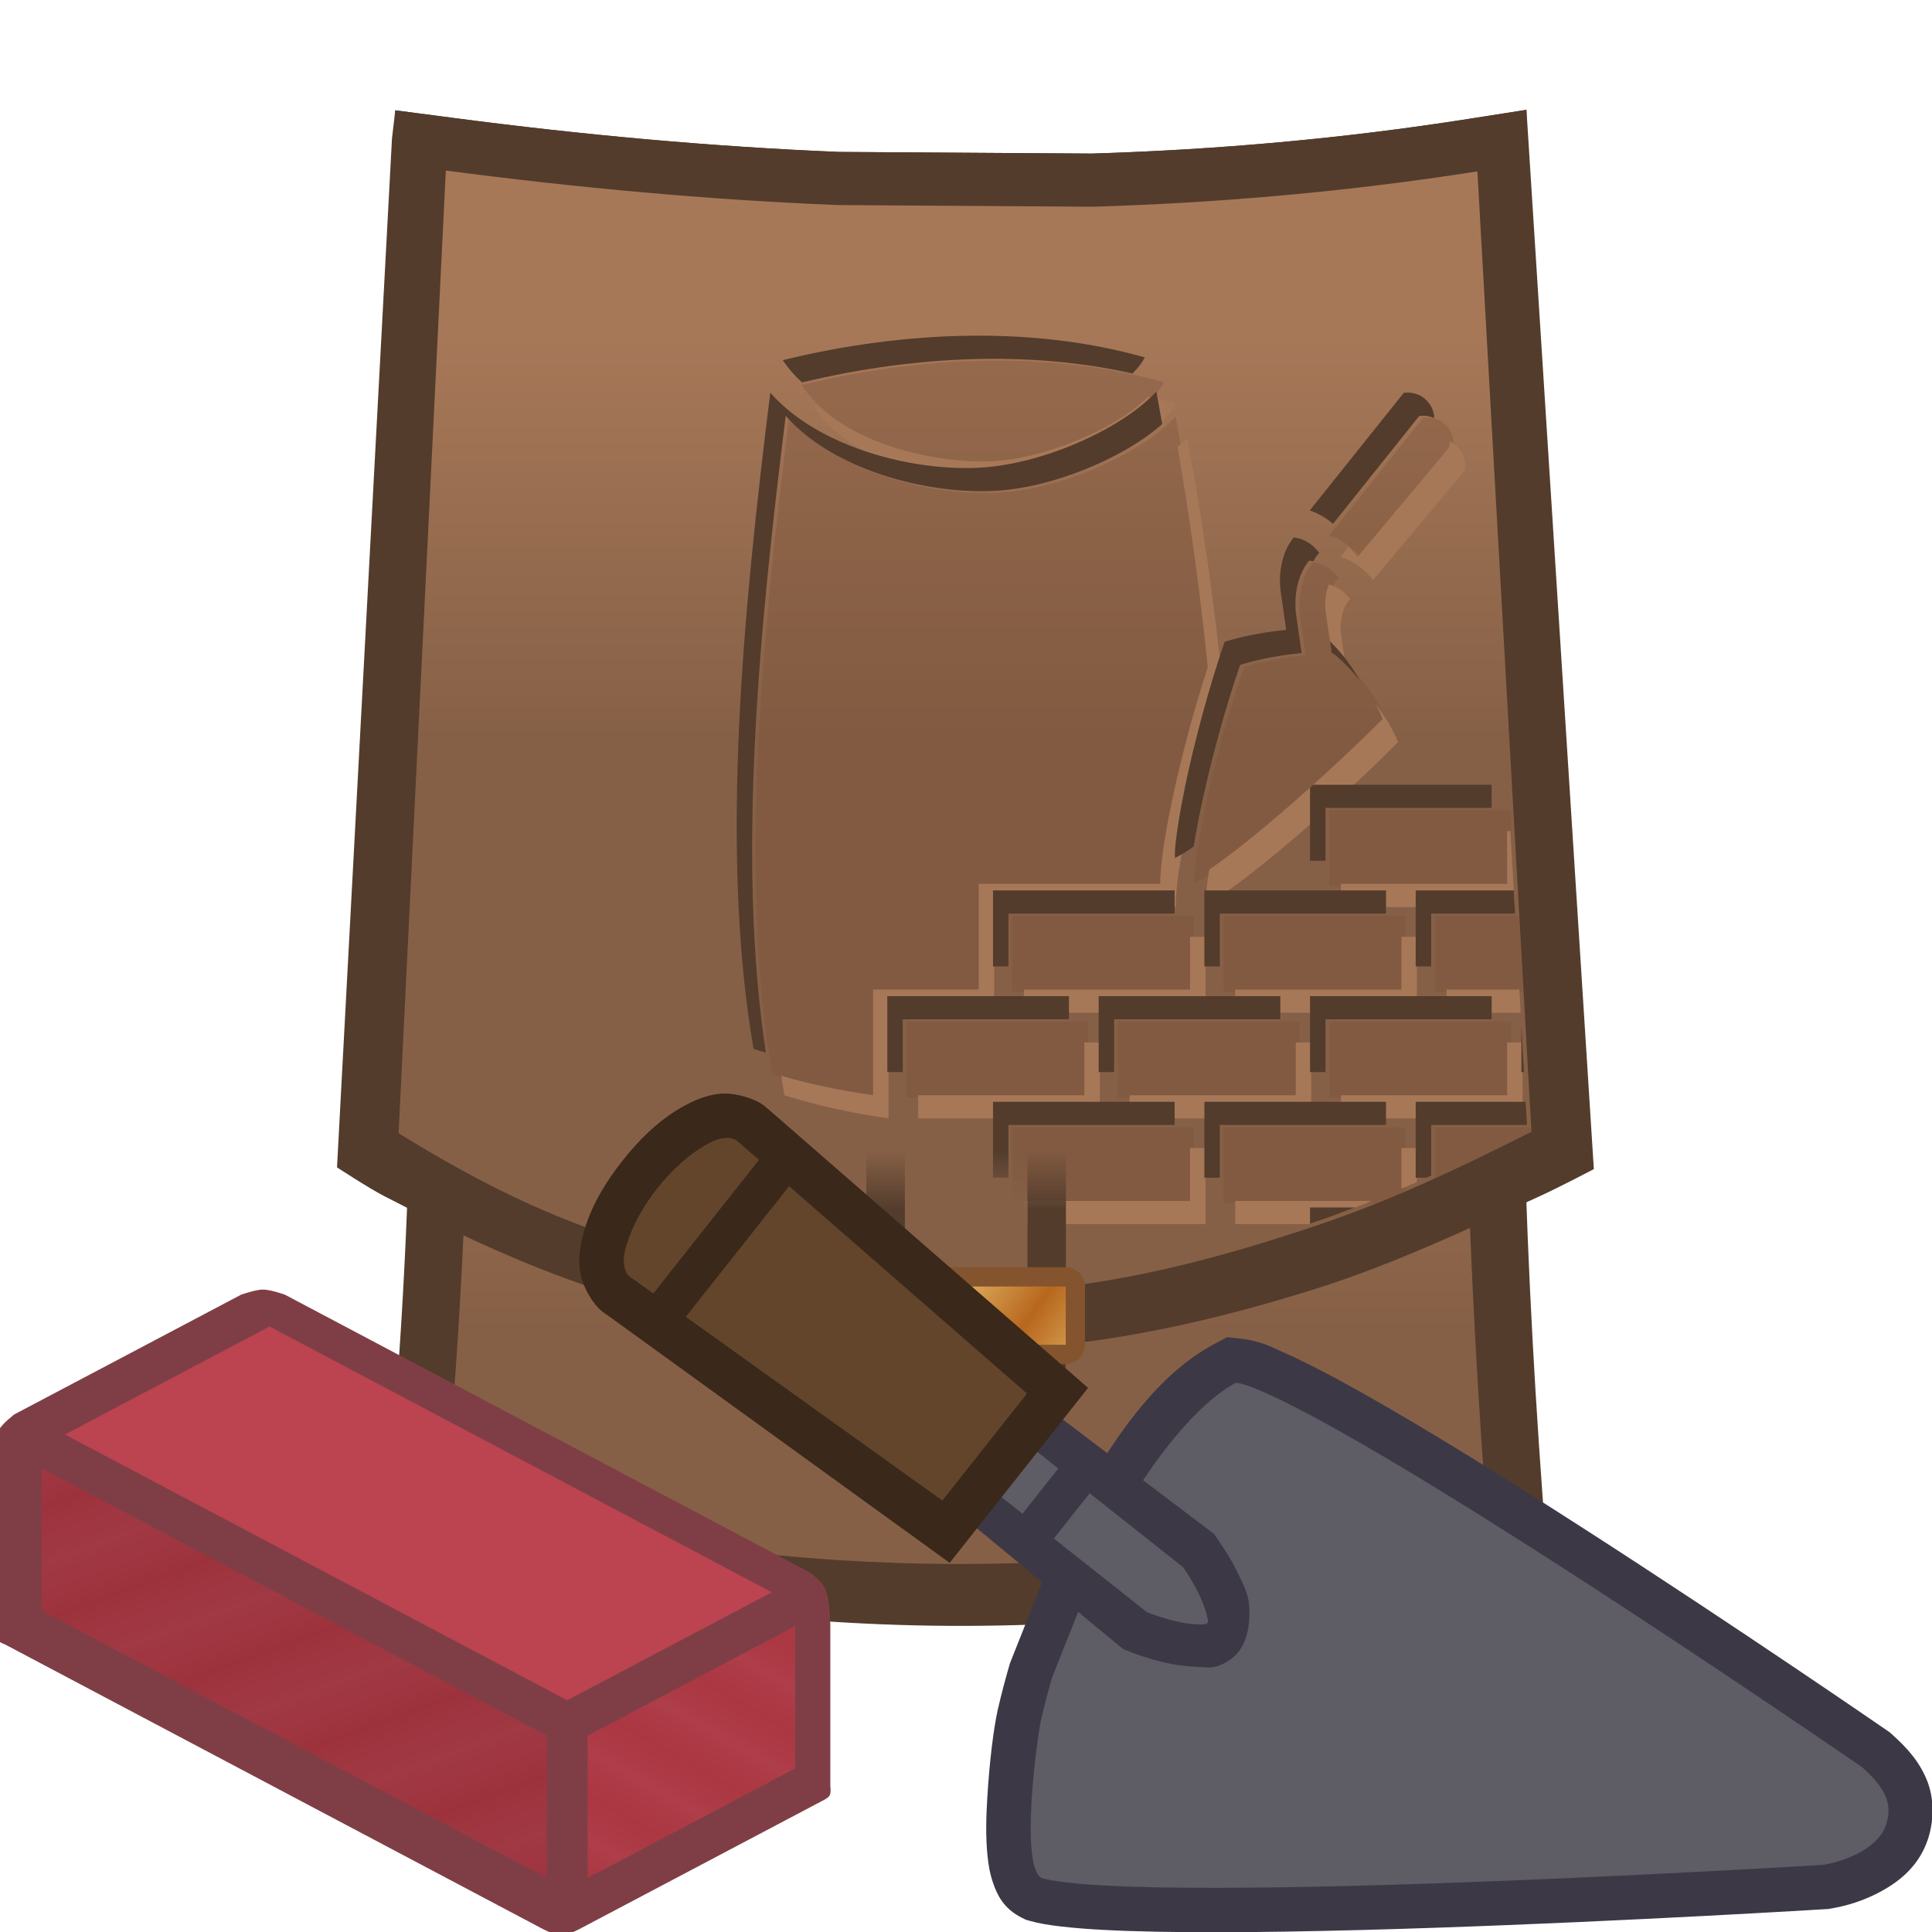 <svg height="500" viewBox="0 0 132.292 132.292" width="500" xmlns="http://www.w3.org/2000/svg" xmlns:xlink="http://www.w3.org/1999/xlink"><linearGradient id="a"><stop offset="0" stop-color="#b93b47"/><stop offset="1" stop-color="#bc4350"/></linearGradient><linearGradient id="b" gradientUnits="userSpaceOnUse" x1="-437.628" x2="-437.628" xlink:href="#c" y1="41.71" y2="89.679"/><linearGradient id="c"><stop offset="0" stop-color="#a77858"/><stop offset="1" stop-color="#866046"/></linearGradient><linearGradient id="d" gradientUnits="userSpaceOnUse" x1="-437.628" x2="-437.628" xlink:href="#c" y1=".325" y2="36.544"/><filter id="e" color-interpolation-filters="sRGB" height="1.017" width="1.018" x="-.009" y="-.008"><feGaussianBlur stdDeviation=".738"/></filter><filter id="f" color-interpolation-filters="sRGB" height="1.016" width="1.019" x="-.009" y="-.008"><feGaussianBlur stdDeviation=".791"/></filter><linearGradient id="g" gradientUnits="userSpaceOnUse" spreadMethod="reflect" x1="463.268" x2="461.151" xlink:href="#a" y1="254.965" y2="260.773"/><linearGradient id="h" gradientUnits="userSpaceOnUse" spreadMethod="reflect" x1="432.223" x2="429.966" xlink:href="#a" y1="263.596" y2="259.644"/><radialGradient id="i" cx="433.757" cy="106.637" gradientTransform="matrix(.022 .137 -.205 .034 449.9 156.245)" gradientUnits="userSpaceOnUse" r="41.232" xlink:href="#a"/><linearGradient id="j" gradientTransform="matrix(.344 0 0 1.068 36.569 -4.095)" gradientUnits="userSpaceOnUse" x1="66.048" x2="66.048" y1="77.645" y2="81.38"><stop offset="0" stop-color="#533c2c" stop-opacity="0"/><stop offset="1" stop-color="#533c2c"/></linearGradient><linearGradient id="k" gradientTransform="matrix(.344 0 0 1.068 36.569 -4.095)" gradientUnits="userSpaceOnUse" x1="66.048" x2="66.048" y1="77.645" y2="81.38"><stop offset="0" stop-color="#866046" stop-opacity="0"/><stop offset="1" stop-color="#866046"/></linearGradient><linearGradient id="l" gradientTransform="matrix(.709 0 0 .842 115.346 -236.162)" gradientUnits="userSpaceOnUse" spreadMethod="reflect" x1="-75.162" x2="-56.491" y1="363.896" y2="379.598"><stop offset="0" stop-color="#9f571d"/><stop offset=".511" stop-color="#fde791"/><stop offset="1" stop-color="#b7671e"/></linearGradient><g stroke-width="1.309" transform="matrix(.764 0 0 .764 400.446 22.622)"><path d="m-392.542-18.95c-11.241 1.765-22.489 2.759-33.744 3.104l-22.662-.148c-11.514-.476-23.043-1.535-34.578-3.049l-5.19-.68.51 48.144.164 2.992c1.321 24.287.959 48.551-1.324 72.807l-.408 4.318 4.185 1.143c31.934 8.717 64.003 8.424 95.86.012l4.138-1.092-.311-4.272v-.002c-1.801-24.67-2.421-49.287-1.198-73.91l-.056-2.375-.178-47.81z" fill="#533c2c"/><path d="m-484.219 104.308c31.063 8.479 62.121 8.203 93.183 0-1.813-24.833-2.44-49.664-1.224-74.162l.528-44.396c-11.482 1.803-22.962 2.817-34.429 3.167l-22.936-.149c-11.706-.482-23.405-1.558-35.09-3.092l1.319 45.291c1.321 24.295.956 48.816-1.352 73.341z" fill="url(#b)"/></g><g stroke-width="1.309" transform="matrix(.764 0 0 .764 400.446 22.622)"><path d="m-446.553 90.92c5.922.582 11.936.617 17.85-.037 7.641-.845 15.182-2.685 22.514-4.995 6.909-2.177 13.492-5.299 20.083-8.305 1.632-.744 4.812-2.408 4.812-2.408l-6.041-94.942-5.209.818c-11.241 1.765-22.489 2.759-33.744 3.104l-22.662-.148c-11.514-.476-23.043-1.535-34.578-3.049l-5.19-.68-.295 2.531-4.926 92.206s2.784 1.831 4.262 2.595c6.52 3.37 13.212 6.531 20.218 8.718 7.433 2.32 15.155 3.832 22.904 4.593z" fill="#533c2c"/><g><path d="m-406.188 80.241c6.653-2.239 12.342-4.917 19.303-8.419l-4.846-86.071c-11.482 1.803-22.962 2.817-34.429 3.167l-22.936-.149c-11.706-.482-23.405-1.558-35.09-3.092l-4.233 86.279c6.444 3.984 12.303 6.964 18.963 9.202 7.351 2.471 15.098 3.786 22.815 4.547 5.951.587 12.001.71 17.939 0 7.668-.917 15.195-3 22.514-5.463z" fill="url(#d)"/><path d="m250.12 117.24c-4.467.04-8.912.676-12.984 1.678 1.142 1.727 3.075 3.05 5.307 3.945 2.676 1.074 5.74 1.509 8.03 1.392 2.357-.121 5.406-1.078 7.782-2.378 1.188-.65 2.212-1.386 2.903-2.093.367-.375.624-.734.791-1.054-3.494-.993-7.208-1.456-10.936-1.49-.298-.003-.596-.003-.893 0zm12.622 3.834c-.042.045-.084.089-.127.134-.893.914-2.063 1.736-3.382 2.458-2.638 1.443-5.859 2.481-8.656 2.624-2.628.134-5.902-.336-8.892-1.535-2.048-.822-3.982-1.998-5.405-3.607-1.846 14.86-3.484 31.418-1.146 44.98 2.218.697 4.639 1.225 7.13 1.579v-7.238h7.242v-7.243h12.443c-.003-.341.018-.712.055-1.128.109-1.193.364-2.718.717-4.414.612-2.939 1.518-6.373 2.484-9.297-.56-5.56-1.373-11.416-2.464-17.312zm17.279.067c-.103 0-.218.012-.325.015l-6.445 8.067c.87.28 1.652.836 2.223 1.59l6.254-7.474c.102-.233.106-.884-.246-1.391-.275-.397-.675-.729-1.364-.803-.03-.003-.063-.005-.098-.004zm-7.866 9.929.001.001c-.193.233-.355.49-.484.763-.436.935-.511 1.932-.431 2.785l.002.026.397 2.762c-.206.019-.412.041-.618.066-1.262.154-2.647.439-3.599.747-1.033 2.977-2.051 6.739-2.705 9.878-.343 1.648-.586 3.124-.683 4.183-.03.333-.022.527-.023.762.265-.136.571-.309.942-.551 1.095-.715 2.546-1.835 4.089-3.119 2.89-2.406 6.078-5.364 8.148-7.448-.337-.863-.929-1.838-1.579-2.661-.756-.958-1.64-1.714-1.871-1.857-.006.001-.03-.003-.044-.005l-.428-2.979c-.051-.556.027-1.25.25-1.728.11-.237.228-.422.392-.561-.435-.609-1.101-1.006-1.754-1.063zm1.117 16.949v5.205h12.448v-5.205zm-21.728 7.242v5.206h12.448v-5.206zm14.485 0v5.206h12.448v-5.206zm14.485 0v5.206h6.045l-.293-5.206zm-36.213 7.243v5.205h12.448v-5.205zm14.485 0v5.205h12.448v-5.205zm14.485 0v5.205h12.448v-5.205zm-21.728 7.242v5.205h12.448v-5.205zm14.485 0v5.205h10.434c.674-.27 1.346-.549 2.014-.836v-4.37zm14.485 0v3.47c2.105-.957 4.249-2.004 6.584-3.178l-.017-.291z" fill="#774f37" opacity=".33" transform="matrix(1.309 0 0 1.309 -762.71 -150.765)"/><path d="m986.859 452.917c-2.609 2.617-6.39 5.326-10.775 7.725-8.982 4.912-20.505 8.529-29.412 8.984-8.656.442-20.234-1.202-30.35-5.26-5.748-2.306-10.968-5.362-15.078-9.139-.324.078-.657.147-.98.227 4.317 6.529 11.621 11.527 20.059 14.912 10.115 4.058 21.693 5.702 30.35 5.26 8.908-.456 20.431-4.073 29.412-8.984 4.491-2.456 8.357-5.239 10.971-7.914 1.386-1.419 2.36-2.774 2.99-3.984-2.369-.674-4.767-1.28-7.186-1.826zm10.184 10.686c-.159.169-.317.338-.48.506-.631.646-1.312 1.277-2.014 1.898 3.374 19.431 5.956 38.654 7.807 57.023-3.651 11.05-7.076 24.03-9.389 35.137-1.335 6.411-2.298 12.173-2.709 16.684-.143 1.572-.22 2.977-.209 4.266h-47.029v27.373h-27.375v27.357c-8.237-1.169-16.27-2.841-23.764-5.006.256 1.691.527 3.371.814 5.039 8.382 2.636 17.533 4.63 26.949 5.967v-27.357h27.375v-27.373h47.029c-.011-1.289.066-2.694.209-4.266.411-4.511 1.374-10.273 2.709-16.684 2.313-11.106 5.738-24.087 9.389-35.137-2.117-21.015-5.19-43.145-9.312-65.428zm67.973.873c.027.723-.061 1.333-.215 1.686l-23.639 28.25c-.708-.936-1.509-1.784-2.373-2.549l-2.027 2.537c3.29 1.057 6.244 3.161 8.4 6.012l23.639-28.248c.385-.881.4-3.344-.93-5.26-.685-.988-1.584-1.861-2.856-2.428zm-31.273 37.1c-.824 1.805-1.112 4.395-.922 6.475l1.619 11.258c.055.008.145.023.168.02.501.311 1.826 1.4 3.397 2.945l-1.184-8.223c-.192-2.1.103-4.724.945-6.531.417-.895.859-1.594 1.478-2.117-1.395-1.952-3.415-3.321-5.502-3.826zm11.992 30.848c.753 1.352 1.409 2.699 1.91 3.98-7.823 7.877-19.873 19.058-30.795 28.15-5.251 4.371-10.169 8.177-14.129 10.877-.356 2.275-.64 4.37-.799 6.119-.115 1.26-.08 1.991-.086 2.877 1-.515 2.159-1.169 3.561-2.084 4.138-2.702 9.624-6.937 15.453-11.789 3.934-3.275 8.012-6.824 11.988-10.389v-.725h.809c6.766-6.092 13.184-12.19 17.998-17.037-1.265-3.234-3.48-6.886-5.91-9.98zm34.152 33.018v13.676h-43.049v6h45.017l-1.107-19.676zm-82.121 27.375v13.674h-43.047v6h47.047v-19.674zm54.748 0v13.674h-43.049v6h47.049v-19.674zm11.699 13.674v6h19.184l-.338-6zm-93.82 13.699v13.674h-43.049v6h47.049v-19.674zm54.748 0v13.674h-43.049v6h47.049v-19.674zm54.746 0v13.674h-43.049v6h47.049v-18.674l-.057-1zm-82.121 27.373v13.676h-43.047v6h47.047v-19.676zm54.748 0v10.516c1.333-.571 2.665-1.138 4-1.729v-8.787zm-43.049 13.676v6h19.084c.271-.091.544-.176.815-.268 5.348-1.8 10.475-3.712 15.531-5.732z" fill="#a77858" filter="url(#e)" transform="matrix(.346 0 0 .346 -762.71 -150.765)"/><path d="m941.335 437.112c-16.882.15-33.681 2.554-49.072 6.342 1.376 2.081 3.057 4.006 4.98 5.773 15.125-3.651 31.565-5.968 48.092-6.115 1.126-.011 2.251-.011 3.377 0 11.561.106 23.086 1.304 34.146 3.805.063-.063.134-.127.195-.189 1.386-1.419 2.36-2.774 2.99-3.984-13.205-3.754-27.244-5.502-41.332-5.631-1.126-.011-2.251-.011-3.377 0zm47.707 14.49c-.159.169-.317.338-.48.506-3.374 3.454-7.799 6.56-12.785 9.287-9.972 5.453-22.143 9.38-32.713 9.92-9.934.508-22.308-1.269-33.609-5.803-7.739-3.105-15.05-7.55-20.428-13.633-6.978 56.164-13.172 118.742-4.332 170 1.05.33 2.113.651 3.186.961-7.62-50.285-1.605-110.624 5.146-164.961 5.378 6.083 12.689 10.528 20.428 13.633 11.301 4.534 23.675 6.311 33.609 5.803 10.57-.54 22.741-4.467 32.713-9.92 4.053-2.216 7.723-4.688 10.771-7.389-.486-2.798-.987-5.599-1.506-8.404zm65.305.252c-.389.001-.826.046-1.228.059l-24.357 30.486c2.209.71 4.261 1.9 6.027 3.463l22.33-27.949c.402-.013.84-.058 1.228-.059v.002c.13-.004.254.002.369.014.888.094 1.64.312 2.299.605-.04-1.083-.347-2.423-1.145-3.572-1.041-1.499-2.552-2.757-5.154-3.033-.115-.011-.24-.017-.369-.014zm-29.729 37.527c-.729.881-1.344 1.85-1.83 2.885-1.647 3.533-1.934 7.302-1.633 10.527l.01.096 1.5 10.439c-.78.073-1.559.156-2.336.25-4.769.583-10.005 1.663-13.604 2.824-3.902 11.253-7.75 25.47-10.221 37.334-1.298 6.228-2.218 11.81-2.582 15.812-.115 1.26-.08 1.991-.086 2.877 1-.515 2.159-1.169 3.561-2.084.41-.268.888-.615 1.324-.912.459-2.929 1.053-6.187 1.783-9.693 2.47-11.864 6.318-26.081 10.221-37.334 3.598-1.162 8.835-2.242 13.604-2.824.777-.094 1.556-.177 2.336-.25l-1.5-10.439-.01-.096c-.301-3.225-.014-6.994 1.633-10.527.486-1.035 1.102-2.004 1.83-2.885.375.033.75.103 1.123.193.01-.018.015-.039.023-.057.417-.895.859-1.594 1.478-2.117-1.645-2.301-4.157-3.803-6.625-4.02zm9.385 26.891.435 3.035c.055.008.145.023.168.02.873.541 4.21 3.395 7.068 7.018.02.025.041.053.06.078-1.163-2.088-2.569-4.19-4.059-6.078-1.216-1.541-2.509-2.928-3.672-4.072zm-4.357 37.168c-.269.242-.538.482-.809.725v18.951h4v-13.676h43.049v-6zm-82.93 27.375v19.674h4.002v-13.674h43.047v-6zm54.748 0v19.674h4v-13.674h43.049v-6zm54.748 0v19.674h4v-13.674h21.738l-.338-6zm-136.869 27.373v19.674h4v-13.674h43.049v-6zm54.748 0v19.674h4v-13.674h43.049v-6zm54.746 0v19.674h4v-13.674h43.049v-6zm54.748 7.656v12.018h.676zm-136.867 19.717v19.676h4v-13.676h43.047v-6zm54.746 0v19.676h4v-13.676h43.049v-6zm54.748 0v19.676h2.762c.412-.186.826-.375 1.238-.562v-13.113h24.82l-.338-6zm-27.375 27.373v4.207c.174-.059.351-.113.525-.172 3.822-1.286 7.517-2.64 11.17-4.035z" fill="#533c2c" filter="url(#f)" transform="matrix(.346 0 0 .346 -762.71 -150.765)"/></g></g><g transform="translate(.018 -0)"><g><path d="m59.299 76.971v15.275c-.095 1.963.671 3.624 1.769 5.032 1.125 1.442 2.775 2.779 5.076 2.76 2.263-.019 3.959-1.285 5.141-2.778 1.141-1.441 1.94-3.276 1.686-5.363v-14.926h-2.645v15.11c.373 2.369-1.945 5.292-4.202 5.31-2.199.018-4.326-2.96-4.178-5.104v-15.316z" fill="url(#j)"/><path d="m66.123 97.391c2.257-.019 4.575-2.942 4.202-5.31v-15.11h-8.38v15.316c-.148 2.144 1.979 5.122 4.178 5.104z" fill="url(#k)"/></g><g stroke-linecap="round" stroke-linejoin="round"><path d="m59.318 86.77a1.323 1.323 0 0 0 -1.324 1.324v3.986a1.323 1.323 0 0 0 1.324 1.324h13.635a1.323 1.323 0 0 0 1.324-1.324v-3.986a1.323 1.323 0 0 0 -1.324-1.324zm1.322 2.646h10.99v1.342h-10.99z" fill="#84542e"/><path d="m59.318 92.081h13.636v-3.988h-13.636z" fill="url(#l)" stroke-width="2.646"/></g></g><g stroke-width="1.703" transform="matrix(-.587 0 0 .587 302.243 -33.239)"><path d="m1936.695 836.285-99.854-52.707s-6.336-2.241-9.632-2.24c-3.295.002-9.626 2.249-9.626 2.249l-231.091 122.27s-5.164 3.918-6.529 6.731c-2.698 5.561-2.462 18.379-2.462 18.379v68.855c-.542 4.789.517 4.986 4.496 7.086l104.992 55.423s5.805 3.277 8.996 3.275c3.194 0 9-3.287 9-3.287l235.579-124.654c4.856-2.01 5.136-2.629 5.136-7.533v-78.252s-.798-6.276-2.333-8.949c-1.563-2.723-6.673-6.647-6.673-6.647z" fill="#7f3e45" stroke-width="1.703" transform="scale(.265)"/><g stroke-width="16.224"><path d="m422.143 246.318v16.594l24.205 12.778v-16.594z" fill="url(#h)"/><path d="m510.038 227.914-58.926 31.179v16.59l58.926-31.179z" fill="url(#g)"/><path d="m483.452 211.363-58.594 31.002 23.871 12.6 58.592-31.002z" fill="url(#i)"/><path d="m422.143 246.318v16.594l24.205 12.778v-16.594z" opacity=".075"/><path d="m510.038 227.914-58.926 31.179v16.59l58.926-31.179z" opacity=".15"/></g></g><g stroke-width="1.566" transform="matrix(.634 -.074 -.074 -.634 145.578 203.378)"><path d="m-18.512 116.77-.258.014c-.083.005-20.927 1.147-42.02 2.887-10.611.875-21.282 1.9-29.482 3.016-4.102.558-7.564 1.133-10.18 1.752l.002-.002c-1.326.313-2.325.594-3.307 1l-.395.162-.357.23c-1.945 1.247-2.406 2.883-2.666 4.008s-.292 2.089-.277 3.078c.029 1.979.319 4.039.684 6.092.729 4.106 1.588 7.499 2.223 9.316l.006.016.004.014c.584 1.639 1.195 3.181 1.783 4.576l.09.211 7.189 13.336.123.186c.856 1.283 1.826 2.677 2.898 4.113 4.159 5.573 9.272 11.42 15.633 13.873l1.355.523 1.416-.322c2.157-.492 3.364-1.397 3.961-1.738l.002-.002.004-.002c2.28-1.309 5.058-3.19 8.236-5.496 6.351-4.608 14.21-10.867 21.898-17.184 15.281-12.556 29.742-25.225 29.926-25.387l.219-.191.193-.217c1.475-1.651 2.693-3.361 3.246-5.58.553-2.219.065-4.734-.904-6.531-1.337-2.48-3.445-3.721-5.363-4.506-1.919-.785-3.823-1.135-5.625-1.23z" fill="#3d3846"/><path d="m-91.387 164.017c.818 1.226 1.74 2.55 2.753 3.907 3.864 5.178 9.16 10.594 13.53 12.28.926-.211 1.97-.837 2.654-1.228 2.003-1.151 4.709-2.972 7.81-5.222 6.202-4.5 14.024-10.724 21.673-17.009 15.206-12.493 29.633-25.134 29.809-25.289 2.403-2.689 2.836-4.575 1.702-6.678-1.134-2.103-4.448-3.102-7.049-3.24-.252.014-20.884 1.145-41.891 2.877-10.568.871-21.194 1.894-29.232 2.988-4.019.547-7.399 1.116-9.726 1.667-1.164.275-2.069.553-2.583.765-2.273 1.458 1.268 15.137 1.889 16.917.548 1.539 1.127 2.999 1.686 4.326z" fill="#5e5c64" stroke-width="9.525"/><path d="m-299.195 620.182c2.64-5.146 5.245-10.052 7.113-15.383 1.642-4.688 3.701-9.506 3.554-14.471-.18-6.075-1.613-12.656-5.389-17.419-2.451-3.091-6.364-5.107-10.211-5.985-2.577-.588-5.295.222-7.905.646-4.197.683-8.37 1.65-12.387 3.043-5.846 2.027-11.468 4.646-16.896 7.684l-66.283 69.176 39.11 39.109z" fill="#3d3846" stroke-width="3.78" transform="scale(.265)"/><path d="m-81.132 154.949c-.163-.162-.688-.049-.688-.049-.635.038-1.56.261-2.451.572-1.582.55-2.853 1.229-3.159 1.394l-9.01 9.01 4.378 4.378 9.038-9.038c.166-.308.836-1.572 1.379-3.146.307-.888.526-1.811.562-2.442 0 0 .113-.519-.048-.68zm-20.696 16.316 4.377 4.377 2.357-2.357-4.377-4.378z" fill="#5e5c64" stroke-width="9.525"/><path d="m-139.795 193.914-1.959 1.789c-.851.858-1.655 2.625-1.814 4.115-.178 1.658.334 3.373 1.002 4.901 1.116 2.552 2.903 4.819 4.873 6.789 1.97 1.97 4.236 3.757 6.788 4.873 1.527.668 3.242 1.18 4.899 1.002 1.491-.16 3.257-.962 4.117-1.814l1.789-1.959 29.182-32.107-16.923-16.923z" fill="#3a281a"/><path d="m-132.896 194.078 12.632 12.632 22.768-25.052-10.348-10.348zm-3.175 2.886-2.301 2.091c-.289.291-.406.693-.444 1.081-.072.738.14 1.5.43 2.182.925 2.177 2.388 4.148 4.061 5.821s3.644 3.136 5.821 4.061c.682.29 1.444.502 2.182.43.388-.038.79-.155 1.081-.444l2.091-2.301-12.921-12.921z" fill="#63452c" stroke-width="9.525"/></g></svg>